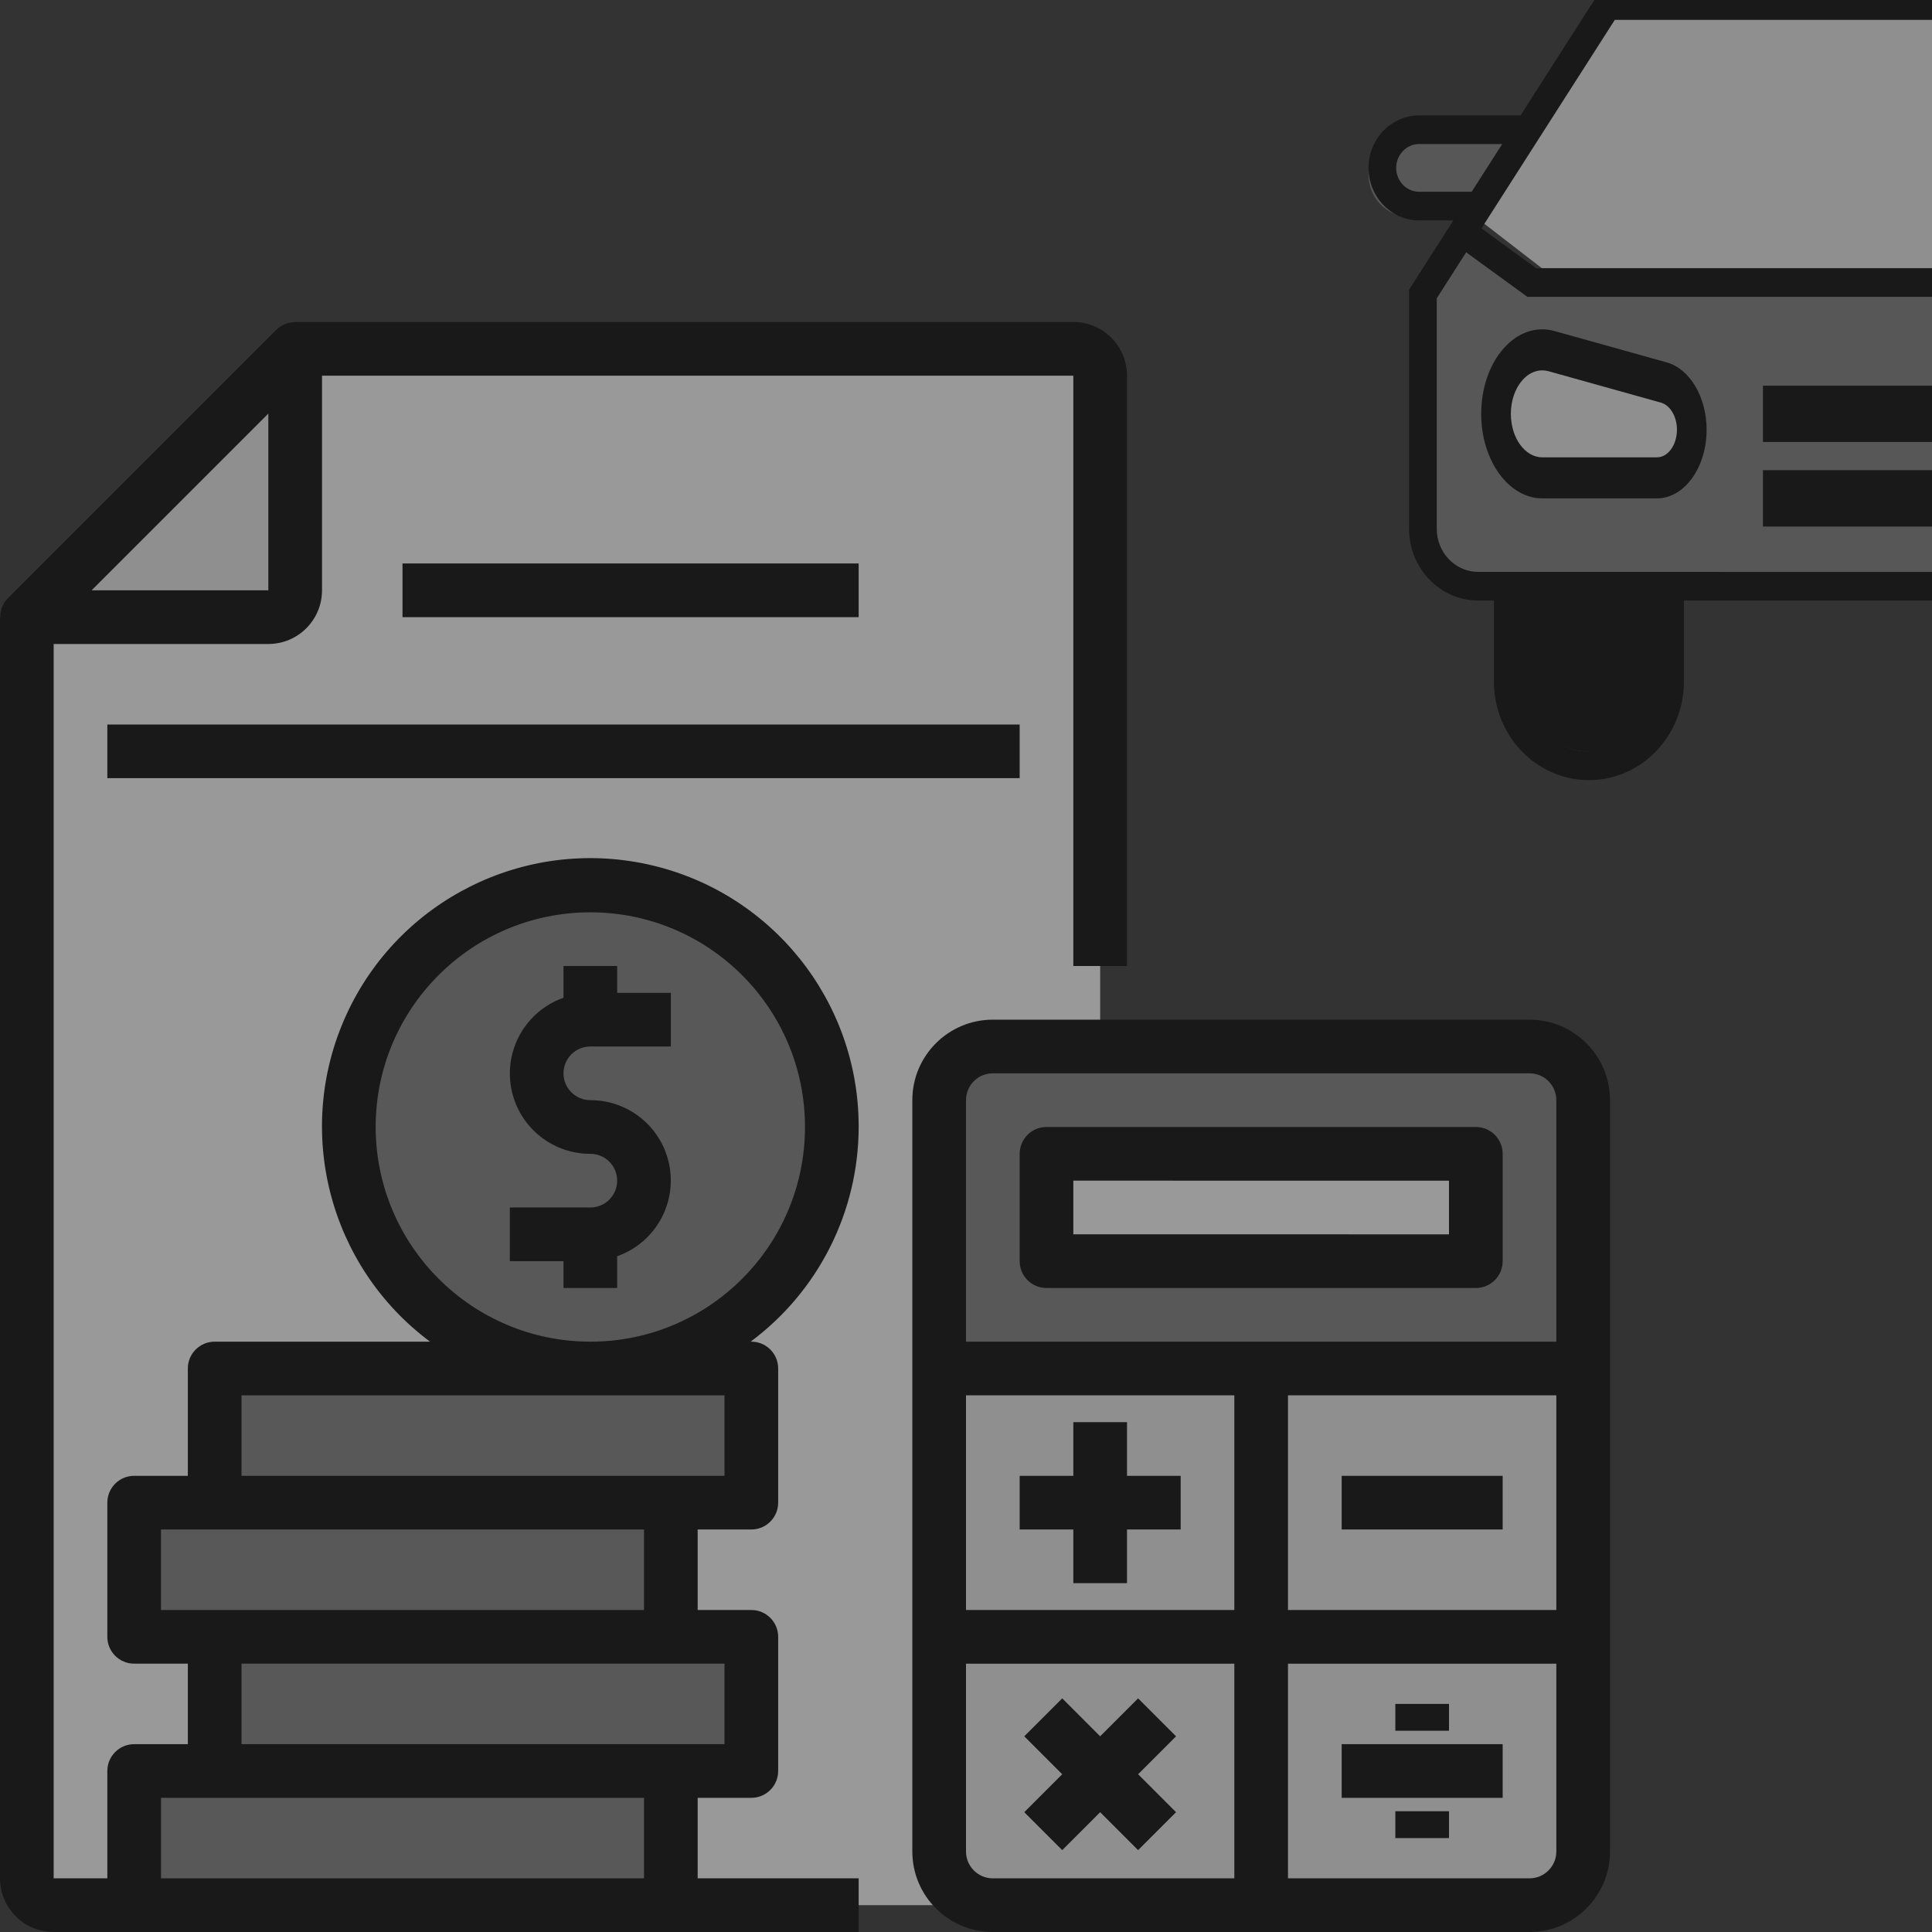 <svg xmlns="http://www.w3.org/2000/svg" width="140" height="140" viewBox="0 0 140 140">
    <rect x="0" y="0" width="140" height="140" fill="#333333" stroke="none"/>
    <g fill="none" opacity=".5">
        <g>
            <path fill="#7B7B7B" d="M37.882 17.82h-9.299v-6.126h9.299c1.63 0 2.951 1.372 2.951 3.063s-1.321 3.062-2.951 3.062z" transform="translate(0 -3) matrix(-1 0 0 1 140 .877)"/>
            <path fill="#EBEBEB" d="M32.565 18.242L32.667 18.239 22.565 1.486 0 1.486 0 21.903 27.822 21.903z" transform="translate(0 -3) matrix(-1 0 0 1 140 .877)"/>
            <path fill="#7B7B7B" d="M33.82 17.823l-4.926 3.73H0V44.36h32.756c2.206 0 3.994-1.927 3.994-4.303V22.413l-2.824-4.594-.105.004z" transform="translate(0 -3) matrix(-1 0 0 1 140 .877)"/>
            <path fill="#EBEBEB" d="M27.73 36.194h-7.177c-1.203 0-2.178-1.375-2.178-3.07 0-1.462.73-2.721 1.747-3.01l7.034-2.004c1.793-.51 3.469 1.422 3.469 4.002 0 2.254-1.297 4.082-2.896 4.082z" transform="translate(0 -3) matrix(-1 0 0 1 140 .877)"/>
            <path fill="#000" d="M24.5 56.611c3.383 0 6.125-2.567 6.125-5.734v-6.516h-12.25v6.516c0 3.167 2.742 5.734 6.125 5.734z" transform="translate(0 -3) matrix(-1 0 0 1 140 .877)"/>
            <path fill="#7B7B7B" d="M32.756 38.957H0v3.362h32.756c2.206 0 3.994-2.15 3.994-4.803v-3.363c0 2.653-1.788 4.804-3.994 4.804z" transform="translate(0 -3) matrix(-1 0 0 1 140 .877)"/>
            <path fill="#000" d="M28.24 38.236c2.44 0 4.427-2.747 4.427-6.125 0-1.844-.592-3.571-1.624-4.74-1.032-1.167-2.373-1.627-3.68-1.262l-8.146 2.276c-1.67.467-2.884 2.518-2.884 4.877 0 2.742 1.613 4.974 3.596 4.974h8.31zm-9.758-4.975c0-.949.488-1.774 1.161-1.962l8.146-2.277c.151-.041.303-.062.454-.062.52 0 1.028.247 1.44.713.53.601.835 1.49.835 2.44 0 1.737-1.022 3.15-2.278 3.15h-8.31c-.798 0-1.448-.898-1.448-2.002zM0 30.069L12.25 30.069 12.25 34.153 0 34.153zM0 36.194L12.25 36.194 12.25 40.278 0 40.278z" transform="translate(0 -3) matrix(-1 0 0 1 140 .877)"/>
            <path fill="#000" d="M37.158 10.483h-7.342l-5.754-8.997H0v2.077h22.986l9.663 15.11-3.962 2.884H0v2.076h29.321l4.436-3.227 2.13 3.332v16.713c0 1.717-1.349 3.114-3.006 3.114H0v2.077h17.977v5.882c0 3.931 3.088 7.129 6.884 7.129 3.795 0 6.883-3.198 6.883-7.129v-5.882h1.137c2.763 0 5.012-2.33 5.012-5.191V23.113l-3.208-5.017h2.473c2.026 0 3.675-1.707 3.675-3.806s-1.649-3.807-3.675-3.807zm-7.419 41.041c0 2.786-2.188 5.053-4.878 5.053s-4.879-2.267-4.879-5.053v-5.882h9.757v5.882zm7.419-35.504h-3.801l-2.213-3.46h6.014c.92 0 1.67.776 1.67 1.73s-.75 1.73-1.67 1.73z" transform="translate(0 -3) matrix(-1 0 0 1 140 .877)"/>
        </g>
        <g transform="translate(0 -3) translate(0 26.333)">
            <path fill="#FFF" d="M21.389 1.944h56.389c1.074 0 1.944.871 1.944 1.945v108.889c0 1.074-.87 1.944-1.944 1.944H3.888c-1.073 0-1.944-.87-1.944-1.944v-91.39L21.39 1.945z"/>
            <path fill="#7D7D7D" d="M15.556 75.833L54.444 75.833 54.444 85.556 15.556 85.556zM9.722 85.556L48.611 85.556 48.611 95.278 9.722 95.278zM15.556 95.278L54.444 95.278 54.444 105 15.556 105zM9.722 105L48.611 105 48.611 114.722 9.722 114.722z"/>
            <path fill="#EBEBEB" d="M21.389 19.444v-17.5L1.944 21.39h17.5c1.074 0 1.945-.87 1.945-1.945z"/>
            <path fill="#7D7D7D" d="M110.833 52.5H71.944c-2.147 0-3.888 1.741-3.888 3.889v19.444h46.666V56.39c0-2.148-1.74-3.889-3.889-3.889zm-3.889 15.556h-31.11v-7.778h31.11v7.778z"/>
            <path fill="#EBEBEB" d="M91.389 75.833H68.056v35c0 2.148 1.74 3.89 3.888 3.89h38.89c2.147 0 3.888-1.742 3.888-3.89v-35H91.39z"/>
            <path fill="#FFF" d="M75.833 60.278L106.944 60.278 106.944 68.056 75.833 68.056z"/>
            <circle cx="42.778" cy="58.333" r="17.5" fill="#7D7D7D"/>
            <path fill="#000" d="M101.111 107.917L105 107.917 105 109.861 101.111 109.861zM101.111 100.139L105 100.139 105 102.083 101.111 102.083z"/>
            <path fill="#000" d="M110.833 50.556H71.944c-3.221 0-5.833 2.611-5.833 5.833v54.444c0 3.222 2.612 5.834 5.833 5.834h38.89c3.221 0 5.833-2.612 5.833-5.834V56.39c0-3.222-2.612-5.833-5.834-5.833zm-38.889 3.888h38.89c1.073 0 1.944.871 1.944 1.945v17.5H70v-17.5c0-1.074.87-1.945 1.944-1.945zm21.39 23.334h19.444v15.555H93.333V77.778zm-3.89 15.555H70V77.778h19.444v15.555zM70 110.833v-13.61h19.444v15.555h-17.5c-1.073 0-1.944-.87-1.944-1.945zm40.833 1.945h-17.5V97.222h19.445v13.611c0 1.074-.87 1.945-1.945 1.945z"/>
            <path fill="#000" d="M75.833 70h31.111c1.074 0 1.945-.87 1.945-1.944v-7.778c0-1.074-.87-1.945-1.945-1.945h-31.11c-1.075 0-1.945.87-1.945 1.945v7.778c0 1.073.87 1.944 1.944 1.944zm1.945-7.778H105v3.89H77.778v-3.89zM73.889 87.5L77.778 87.5 77.778 91.389 81.667 91.389 81.667 87.5 85.556 87.5 85.556 83.611 81.667 83.611 81.667 79.722 77.778 79.722 77.778 83.611 73.889 83.611zM97.222 83.611L108.889 83.611 108.889 87.5 97.222 87.5zM85.221 102.486L82.472 99.736 79.722 102.486 76.973 99.736 74.223 102.486 76.973 105.235 74.223 107.985 76.973 110.734 79.722 107.985 82.472 110.734 85.221 107.985 82.472 105.235zM97.222 103.056L108.889 103.056 108.889 106.944 97.222 106.944z"/>
            <path fill="#000" d="M62.222 58.333c.018-9.156-6.355-17.084-15.301-19.035-8.946-1.951-18.042 2.604-21.838 10.936-3.796 8.333-1.264 18.185 6.079 23.655H15.556c-1.074 0-1.945.87-1.945 1.944v7.778H9.722c-1.074 0-1.944.87-1.944 1.945v9.722c0 1.074.87 1.944 1.944 1.944h3.89v5.834h-3.89c-1.074 0-1.944.87-1.944 1.944v7.778h-3.89V23.333h15.556c2.148 0 3.89-1.74 3.89-3.889V3.89h54.444v42.778h3.889V3.889C81.667 1.74 79.926 0 77.777 0H21.39v.018C20.875.01 20.38.21 20.014.57L.57 20.014c-.36.367-.559.861-.552 1.375H0v91.389c0 2.148 1.741 3.889 3.889 3.889h58.333v-3.89H50.556v-5.833h3.888c1.074 0 1.945-.87 1.945-1.944v-9.722c0-1.074-.87-1.945-1.945-1.945h-3.888V87.5h3.888c1.074 0 1.945-.87 1.945-1.944v-9.723c0-1.074-.87-1.944-1.945-1.944h-.05c4.92-3.658 7.822-9.425 7.828-15.556zM19.444 6.638v12.806H6.638L19.444 6.638zm-7.777 106.14v-5.834h35v5.834h-35zm40.833-9.722h-35v-5.834h35v5.834zm-36.944-9.723h-3.89V87.5h35v5.833h-31.11zM52.5 77.778v5.833h-35v-5.833h35zM27.222 58.333c0-8.59 6.965-15.555 15.556-15.555 8.59 0 15.555 6.964 15.555 15.555S51.37 73.89 42.778 73.89c-8.587-.01-15.546-6.969-15.556-15.556z"/>
            <path fill="#000" d="M44.722 46.667h-3.889v2.302c-2.676.943-4.283 3.678-3.802 6.475.481 2.797 2.909 4.84 5.747 4.834 1.074 0 1.944.87 1.944 1.944 0 1.074-.87 1.945-1.944 1.945h-5.834v3.889h3.89V70h3.888v-2.302c2.677-.943 4.283-3.679 3.802-6.476-.48-2.796-2.908-4.838-5.746-4.833-1.074 0-1.945-.87-1.945-1.945 0-1.073.87-1.944 1.945-1.944h5.833v-3.889h-3.889v-1.944zM29.167 17.5L62.222 17.5 62.222 21.389 29.167 21.389zM7.778 29.167L73.889 29.167 73.889 33.056 7.778 33.056z"/>
        </g>
    </g>
</svg>
